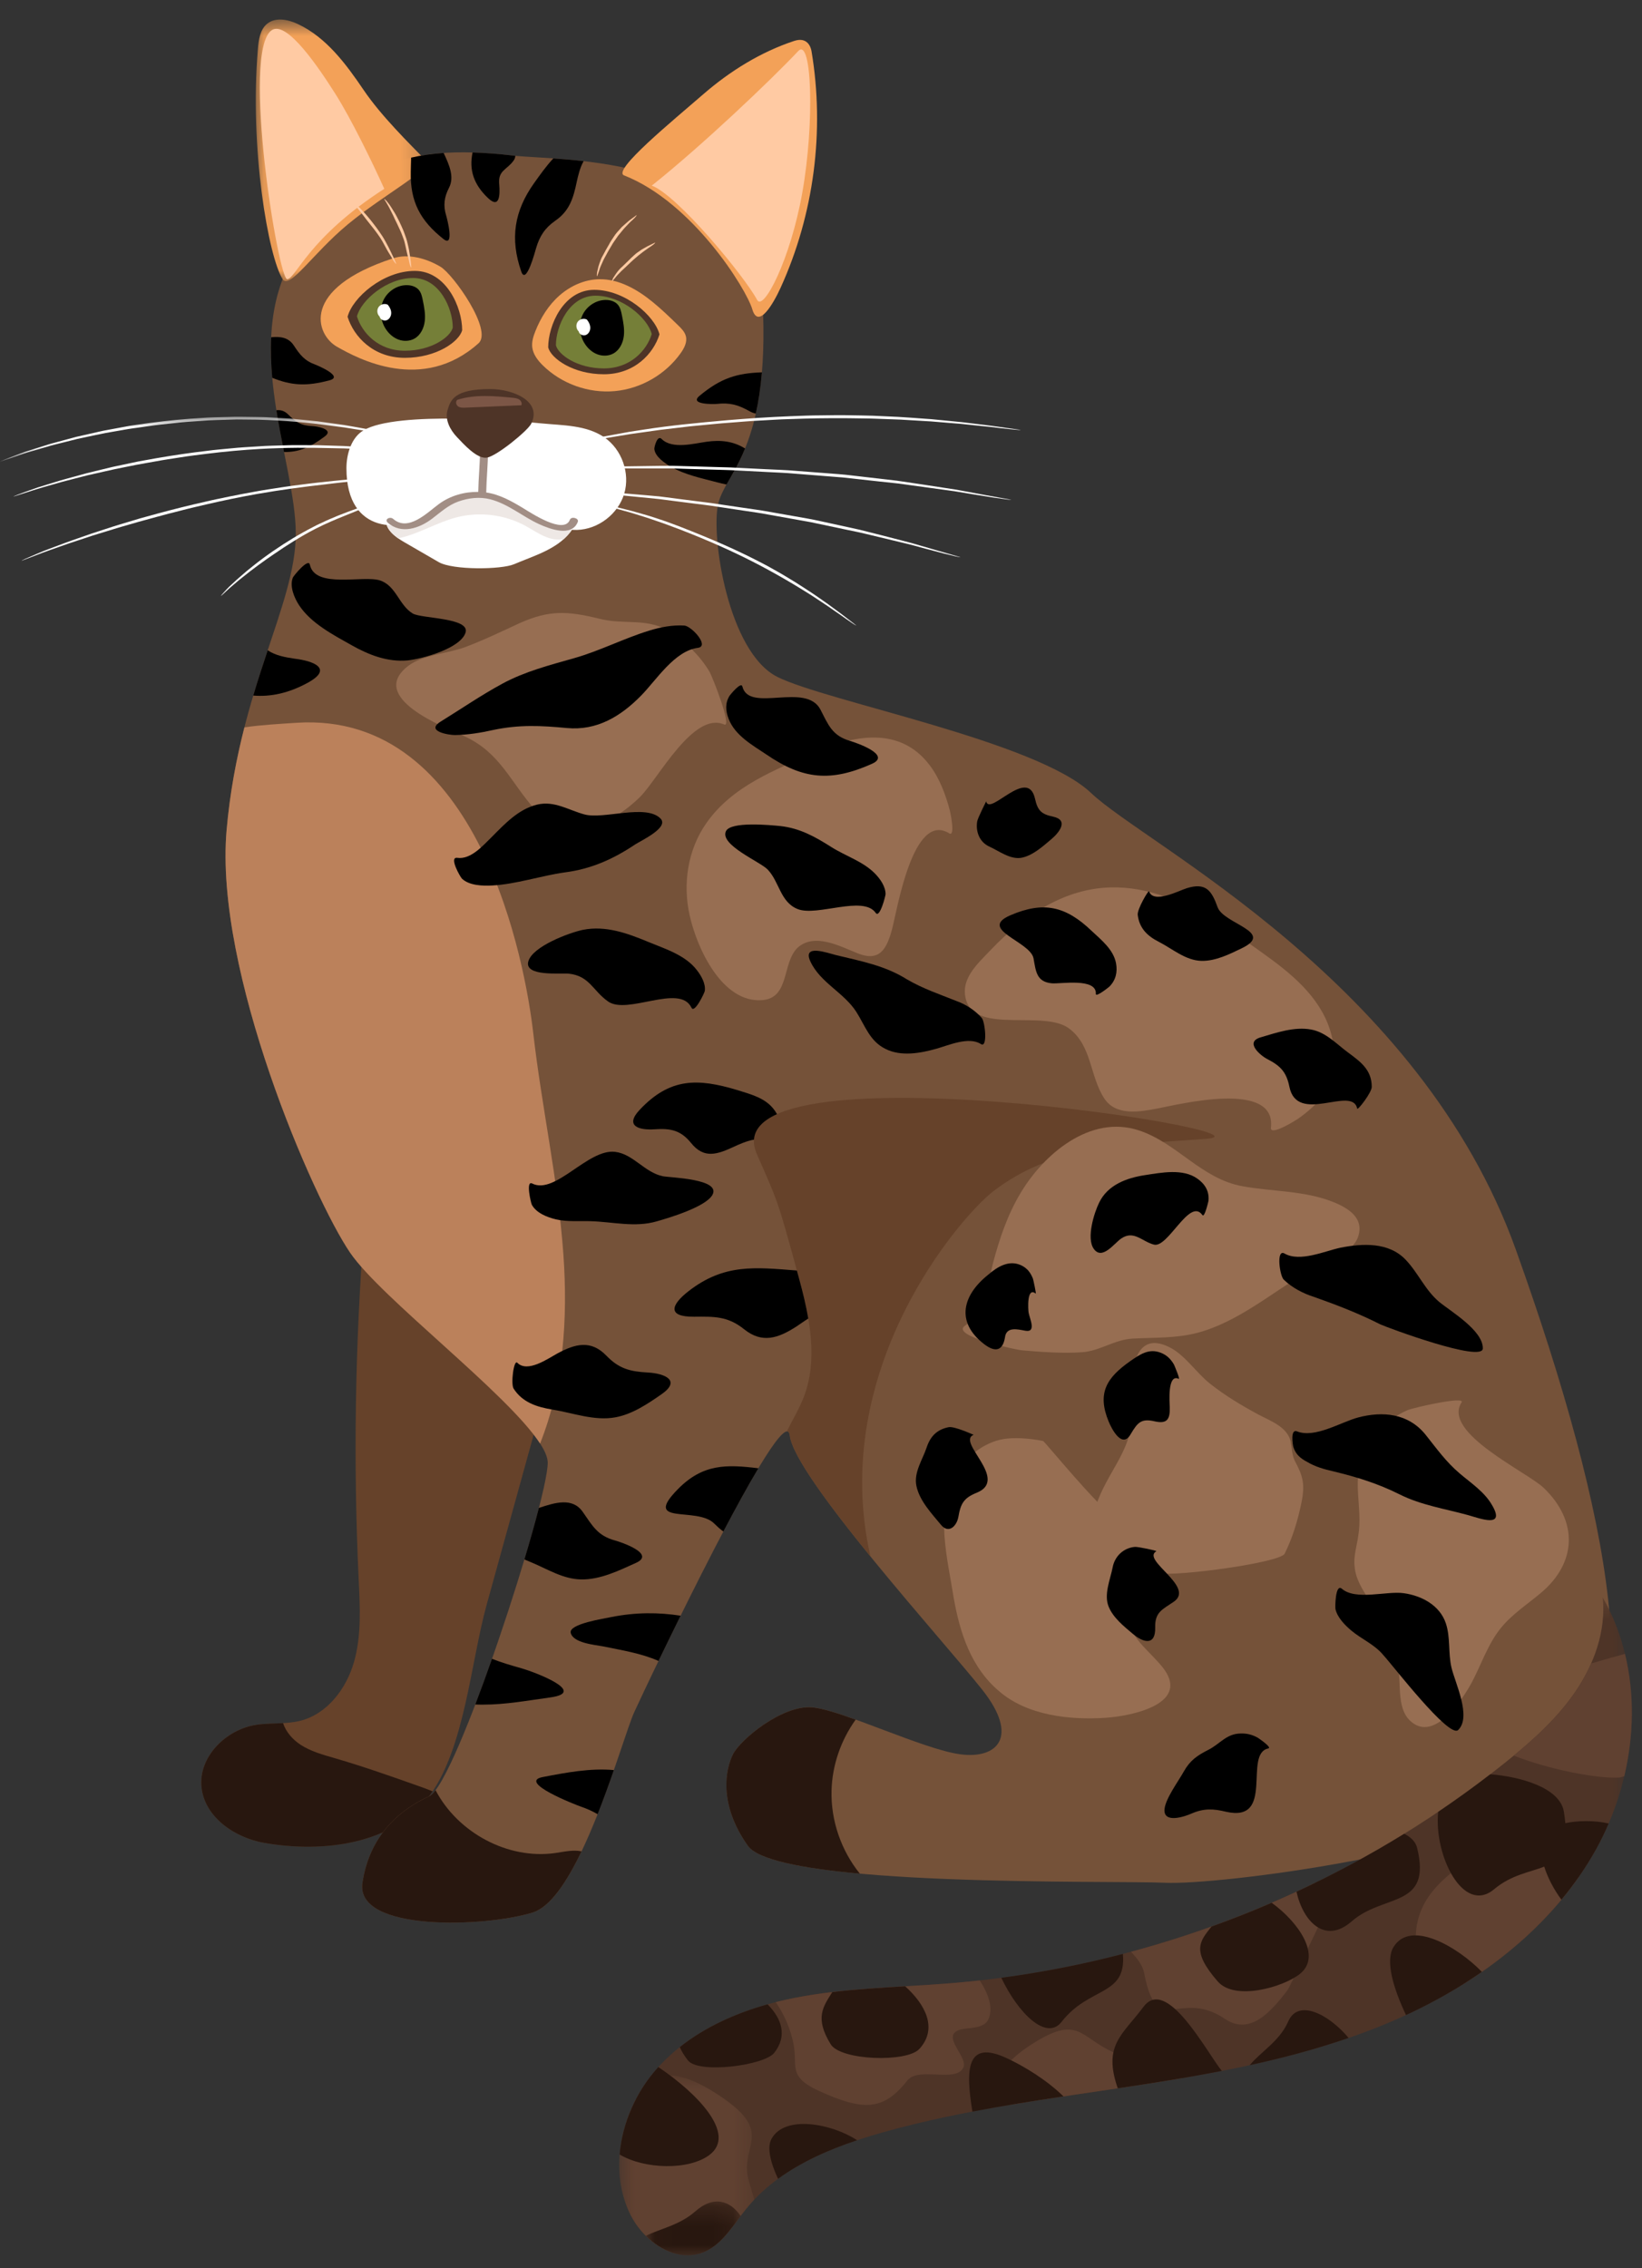 <svg height="116" viewBox="0 0 84 116" width="84" xmlns="http://www.w3.org/2000/svg" xmlns:xlink="http://www.w3.org/1999/xlink"><rect x="0" y="0" width="84" height="116" fill="#333333" stroke="none"/><mask id="a" fill="#fff"><path d="m.086.663h8.735v13.378h-8.735z" fill="#fff" fill-rule="evenodd"/></mask><mask id="b" fill="#fff"><path d="m.676.357h51.806v33.643h-51.806z" fill="#fff" fill-rule="evenodd"/></mask><mask id="c" fill="#fff"><path d="m.676.81h6.911v9.19h-6.911z" fill="#fff" fill-rule="evenodd"/></mask><mask id="d" fill="#fff"><path d="m.042.25h4.848v2.75h-4.848z" fill="#fff" fill-rule="evenodd"/></mask><mask id="e" fill="#fff"><path d="m0 .976h21.677v2.295h-21.677z" fill="#fff" fill-rule="evenodd"/></mask><g fill="none" fill-rule="evenodd"><path d="m10.308 91.392c-.155-1.544 1.246-2.936 2.778-3.179.757-.12 1.541-.023 2.284-.213 1.372-.349 2.345-1.634 2.737-2.996.392-1.361.308-2.807.242-4.221-.281-5.996-.187-12.008.28-17.992 2.397 2.301 4.795 4.601 7.192 6.902.765.735 1.583 1.58 1.628 2.64.019.434-.098.86-.214 1.278-.781 2.824-1.562 5.648-2.343 8.471-.816 2.951-1.114 7.324-2.938 9.782-1.823 2.458-5.417 2.911-8.431 2.384-1.518-.264-3.062-1.323-3.215-2.856" fill="#66422a"/><path d="m13.086 88.213c.459-.073.93-.066 1.395-.092.144.446.484.836.883 1.099.534.352 1.164.521 1.779.7 1.444.419 2.862.922 4.28 1.423.237.084.476.17.708.267-.057.086-.116.171-.177.253-1.824 2.458-5.417 2.912-8.431 2.385-1.519-.264-3.062-1.323-3.215-2.856-.155-1.544 1.246-2.936 2.778-3.179" fill="#28170f"/><path d="m26.251 7.956c2.414.282 12.384-.126 12.763 7.456s-1.895 8.719-2.275 10.362c-.379 1.643.506 7.582 3.033 8.846 2.527 1.263 13.269 3.285 16.049 5.939s16.806 9.604 21.735 23.377c4.928 13.775 6.823 24.515 2.401 27.675-4.423 3.158-17.692 4.802-20.345 4.675-2.654-.126-19.84.253-21.356-1.895-1.517-2.149-1.137-3.917-.758-4.675.378-.759 2.527-2.528 4.043-2.402 1.517.126 5.687 2.149 7.582 2.402 1.896.252 3.033-.885 1.138-3.286-1.896-2.401-9.604-10.868-9.857-13.016s-7.329 12.763-7.961 14.153-2.78 9.478-5.181 10.236-9.098 1.01-8.719-1.517 2.021-3.791 3.412-4.423c1.39-.632 6.065-15.037 6.065-17.059s-8.294-8.079-10.109-10.742c-1.896-2.779-6.951-14.405-6.319-21.608s3.539-11.499 3.539-15.164c0-3.664-2.78-9.604-.127-14.152 2.654-4.55 5.495-5.854 11.247-5.182" fill="#755239"/><path d="m50.811 60.925c-1.67 1.287-8.451 9.085-6.283 18.672-2.12-2.606-4.002-5.14-4.125-6.183-.017-.152-.07-.218-.152-.21.288-.589.636-1.154.871-1.766.728-1.896.308-4.023-.225-5.983-1.151-4.231-1.087-3.939-2.177-6.432-2.53-5.791 27.439-1.099 22.953-.779-4.486.321-7.858.365-10.862 2.681" fill="#66422a"/><path d="m.669.876c-.368.297-.436.822-.476 1.294-.433 5.104.54 10.617 1.265 11.771.347.554 1.548-1.321 3.323-2.794 1.93-1.601 4.416-2.855 3.992-3.291-.815-.836-2.267-2.256-3.169-3.588-.902-1.331-1.908-2.69-3.364-3.374-.5-.236-1.141-.366-1.571-.018" fill="#f3a158" mask="url(#a)" transform="translate(13 .337)"/><path d="m19.659 9.656c-.615-1.366-1.704-3.596-2.506-4.861-.803-1.265-2.475-3.78-3.254-3.249-1.568 1.067.343 12.786.797 12.733s1.064-2.114 4.963-4.623" fill="#ffcaa3"/><path d="m41.514 2.613c.685 4.074.129 8.353-1.585 12.112-.354.777-1.133 2.142-1.443 1.094-.309-1.049-3.049-5.471-6.56-6.849-.63-.247 2.48-2.786 4.046-4.146 1.371-1.19 2.951-2.169 4.659-2.732.661-.217.845.296.883.521" fill="#f3a158"/><path d="m33.342 9.493c2.573-2.046 6.127-5.427 7.492-6.88.697-.742.848 3.646.21 7.237-.611 3.44-1.99 6.088-2.31 5.49-.656-1.225-4.086-5.373-5.392-5.847" fill="#ffcaa3"/><path d="m30.644 14.28c1.017-.021 1.961.524 2.749 1.168.456.372.879.782 1.302 1.192.166.162.341.336.394.563.072.299-.087.601-.264.852-.774 1.095-2.041 1.826-3.375 1.947-1.334.122-2.712-.368-3.671-1.306-.265-.259-.509-.572-.551-.94-.032-.278.055-.555.158-.814.273-.692.678-1.342 1.237-1.832.559-.491 1.278-.815 2.021-.83" fill="#f3a158"/><path d="m28.044 17.766c.139.564 1.274 1.374 2.847 1.374 1.571 0 2.538-1.053 2.846-2.039-.245-.954-1.765-2.279-3.337-2.279s-2.356 1.818-2.356 2.944" fill="#4e3427"/><path d="m28.439 17.657c.12.486 1.098 1.184 2.452 1.184s2.186-.907 2.451-1.757c-.212-.822-1.52-1.962-2.874-1.962s-2.029 1.565-2.029 2.535" fill="#757f38"/><path d="m31.389 18.072c-.248.142-.561.149-.829.049-.267-.101-.49-.303-.644-.543-.279-.435-.336-1.014-.111-1.48.224-.464.734-.788 1.25-.756.203.012.412.082.547.234.131.149.175.352.213.547.071.349.14.707.098 1.061s-.214.711-.524.888" fill="#000"/><path d="m29.605 16.949c-.131-.12-.157-.339-.057-.485.101-.147.314-.202.473-.123.099.12.174.266.176.421s-.084.317-.229.372c-.145.054-.337-.033-.363-.185" fill="#fff"/><path d="m22.531 13.639c-.719-.423-1.635-.687-2.427-.427-4.757 1.554-3.955 3.896-2.872 4.517 1.082.62 4.378 2.391 7.247-.172.745-.665-1.298-3.535-1.948-3.918" fill="#f3a158"/><path d="m23.643 16.885c-.144.581-1.312 1.415-2.931 1.415-1.618 0-2.613-1.084-2.931-2.1.253-.982 1.818-2.346 3.437-2.346 1.618 0 2.425 1.872 2.425 3.031" fill="#4e3427"/><path d="m23.163 16.753c-.12.485-1.098 1.184-2.451 1.184-1.354 0-2.186-.908-2.452-1.757.212-.822 1.521-1.963 2.874-1.963 1.354 0 2.029 1.565 2.029 2.536" fill="#757f38"/><path d="m21.205 17.315c-.249.141-.561.149-.829.048-.267-.101-.49-.302-.644-.543-.28-.434-.336-1.014-.111-1.479.224-.465.734-.788 1.25-.756.203.011.412.082.547.234.131.148.175.352.213.547.071.349.14.706.098 1.06-.042.355-.214.712-.524.889" fill="#000"/><path d="m19.421 16.191c-.131-.119-.157-.338-.056-.484.1-.147.314-.203.473-.123.098.119.174.265.175.42.002.155-.084.317-.229.372-.145.054-.336-.032-.363-.185" fill="#fff"/><path d="m19.749 26.556c1.267-1.111 2.927-1.765 4.612-1.814 1.684-.05 3.38.504 4.711 1.54.114.088.231.187.277.325.073.214-.048.444-.188.622-.687.869-1.828 1.185-2.867 1.627-.649.276-3.131.308-3.851-.109l-1.766-1.022c-.457-.264-.977-.644-.928-1.169" fill="#fff"/><path d="m19.749 26.556c1.267-1.111 2.927-1.765 4.612-1.814 1.684-.05 3.38.504 4.711 1.54.114.088.231.187.277.325.073.214-.048.444-.188.622-.099.125-.208.238-.324.343-.144.024-.291.031-.438.012-.564-.069-1.039-.433-1.54-.703-1.062-.57-2.341-.724-3.509-.422-.994.258-1.89.826-2.891 1.053-.03.006-.06.013-.09.019-.352-.247-.658-.567-.62-.975" fill="#eee8e5"/><path d="m21.653 26.413c-.941.689-3.933 1.05-3.93-2.473.001-.722.252-1.568.875-1.933 1.724-1.011 7.964-.464 9.073-.357 1.116.109 2.32.081 3.244.716.896.615 1.328 1.834 1.02 2.877-.309 1.043-1.334 1.83-2.421 1.858-1.024.028-1.955-.54-2.844-1.05-.888-.51-1.448-.881-2.459-.837-.808.035-1.905.72-2.558 1.199" fill="#fff"/><path d="m20.115 26.538c.777.678 1.739-.324 2.35-.77.583-.423 1.288-.62 2.001-.612.011-.705.088-1.407.09-2.113.001-.201.409-.132.409.036-.003.704-.079 1.404-.091 2.107.679.098 1.293.441 1.873.792.407.246 2.105 1.383 2.407.602.074-.191.477-.078.405.108-.307.791-1.43.367-1.978.118-.856-.391-1.577-1.034-2.503-1.272-.538-.138-1.116-.069-1.633.115-.512.182-.914.553-1.339.876-.647.492-1.574.812-2.263.211-.207-.18.112-.338.272-.198" fill="#a28e85"/><path d="m24.914 23.403c-.507.087-1.191-.686-1.544-1.057-.352-.372-.622-.897-.471-1.386.154-.495.324-1.064 2.182-1.063 1.186.002 2.665.634 2.093 1.774-.18.36-1.753 1.645-2.26 1.732" fill="#4e3427"/><path d="m23.813 20.847c-.133.006-.278.009-.386-.07s-.134-.274-.016-.335c.902-.281 1.872-.192 2.813-.1.115.012.235.025.332.086.097.063.163.19.116.297-.953.04-1.906.081-2.859.122" fill="#7c5646"/><path d="m27.278 52.821c.432 3.791 1.275 7.533 1.544 11.339.231 3.264.01 6.645-1.193 9.664-1.663-2.564-8.14-7.445-9.718-9.761-1.896-2.779-6.95-14.405-6.319-21.608.172-1.95.51-3.688.912-5.258.877-.126 1.772-.174 2.653-.232 9.401-.623 11.729 12.418 12.121 15.856" fill="#bb815b"/><path d="m26.27 8.217c-.343.481-.811.491-.729 1.229.039.488.029 1.257-.572.686-.732-.693-.982-1.434-.794-2.334.648.019 1.338.072 2.075.158.037.005.074.009.114.013-.01.095-.038.179-.094.248" fill="#000"/><path d="m36.66 20.657c-.127.014-1.421.042-.88-.41 1.1-.918 1.93-1.163 3.197-1.205-.068.81-.177 1.504-.311 2.107-.104-.019-.21-.056-.317-.116-.597-.334-.996-.449-1.689-.376" fill="#000"/><path d="m27.425 12.69c-.041.13-.506 1.928-.759 1.196-.582-1.675-.366-3.092.667-4.536.3-.418.612-.863.975-1.249.477.034 1 .078 1.549.141-.188.324-.283.745-.35 1.048-.176.842-.371 1.497-1.105 2.001-.522.367-.795.78-.977 1.399" fill="#000"/><path d="m16.868 19.446c-1.209.329-1.981.263-2.941-.125-.063-.691-.088-1.386-.056-2.073.453-.047.883-.003 1.158.417.315.48.546.779 1.103.983.133.05 1.451.604.736.798" fill="#000"/><path d="m14.735 21.19c.409.407.668.577 1.262.602.18.006 1.119.151.623.524-.786.589-1.349.809-2.089.801-.137-.693-.276-1.408-.392-2.135.207-.026.409.022.596.208" fill="#000"/><path d="m33.846 22.449c.08.08.048.048.01.009.542.528 1.657.221 2.288.134.723-.102 1.358-.034 1.971.344-.325.792-.676 1.354-.948 1.842-.153-.031-.307-.067-.466-.108-.791-.209-1.655-.385-2.371-.796-.307-.176-.818-.515-.856-.911-.009-.095.153-.738.372-.514" fill="#000"/><path d="m33.855 22.457c-.003-.003-.007-.006-.01-.009-.089-.091-.034-.036.01.009" fill="#000"/><path d="m22.969 9.605c-.244.472-.304.904-.141 1.429.04.139.44 1.65-.142 1.19-1.182-.935-1.708-1.907-1.673-3.44.006-.239.009-.481.019-.723.52-.119 1.073-.197 1.664-.237.278.592.564 1.223.273 1.781" fill="#000"/><path d="m7.15 31.652c-.658.818-1.212 1.822-2.191 2.203-1.45.564-3.068-.595-3.739-1.998-1.154-2.415-.371-5.447 1.418-7.438 1.788-1.992 4.401-3.07 7.027-3.585 2.627-.516 5.321-.531 7.989-.748 10.308-.844 20.336-4.842 28.396-11.322 1.323-1.063 2.609-2.208 3.561-3.613.953-1.405 1.554-3.105 1.381-4.794 2.235 3.918 1.832 9.001-.373 12.936-2.206 3.935-5.999 6.8-10.127 8.618-4.129 1.817-8.609 2.674-13.067 3.362s-8.958 1.225-13.298 2.451c-2.611.739-5.278 1.813-6.977 3.928" fill="#4e3427" mask="url(#b)" transform="translate(31 81.337)"/><path d="m77.542 93.234c-.001 0-.001 0-.002-.001-.04-.02-.014-.007.002.001" fill="#604131"/><path d="m4.958 9.855c-1.45.563-3.068-.595-3.739-1.998-.87-1.82-.638-3.992.295-5.804.347-.056.629-.212.767-.561.683-1.732 3.592.301 4.358.97 1.673 1.462.189 2.126.679 3.77.108.362.199.664.269.92-.151.16-.298.326-.438.5-.657.818-1.212 1.822-2.191 2.203" fill="#604131" mask="url(#c)" transform="translate(31 105.337)"/><path d="m52.78 104.547c2.398-1.542 2.452-.362 4.168.403 2.212 1.013 2.573-.436 3.538 1.326-.686.118-1.374.227-2.061.334-2.279.351-4.569.664-6.843 1.048-.536-1.005-.819-1.818 1.198-3.111" fill="#604131"/><path d="m75.221 95.033c1.59-1.126.628-2.634 2.319-1.8.019.01.013.007.002.001.6.283.803-1.383 1.428-.772.941.941 1.167 2.401 1.778 3.551-1.542 2.205-3.6 4.026-5.904 5.467-.919-.49-2.141-.051-2.359-1.541-.381-2.536 1.083-3.71 2.736-4.906" fill="#604131"/><path d="m65.857 101.793c-.835 1.079-1.911 2.345-3.219 1.437-2.289-1.535-3.449 1.028-4.095-2.271.005.024.007.035-.005-.027-.082-.441-.369-.786-.681-1.117 3.243-.872 6.402-2.054 9.42-3.525-.292.278-.754.552-.429.645.232.062 1.24-.158 1.369.057-.049-.065-2.208 4.604-2.36 4.801" fill="#604131"/><path d="m41.927 106.946c-1.734-.785-1.053-1.31-1.374-2.608-.246-1.005-.615-1.546-.864-1.949.324-.082.65-.154.976-.218 2.626-.516 5.321-.531 7.989-.748.489-.04.979-.088 1.467-.142.464.711.7 1.44.438 1.996-.241.512-1.052.394-1.48.533-.969.323.489 1.41.194 1.94-.377.77-2.264-.061-2.842.632-1.224 1.548-2.213 1.6-4.504.564" fill="#604131"/><path d="m77.44 89.783c1.183-.975 2.313-2.028 3.171-3.295.302-.445.569-.921.787-1.416.632-.189 1.227-.358 1.731-.491.494 2.026.454 4.189-.035 6.254-.116.044-.217.07-.298.073-1.147.051-3.566-.419-5.356-1.125" fill="#604131"/><path d="m76.391 96.656c-.013.011-.022.019-.027.023.006-.004.015-.013.027-.023" fill="#28170f"/><path d="m76.411 96.638c.009-.007.019-.016.028-.023-.01.008-.02.016-.028.023" fill="#28170f"/><path d="m76.363 96.679c-.002.001-.003.003-.004.003.001 0 .002-.002.004-.003" fill="#28170f"/><path d="m76.359 96.682c-.002.003-.002.003 0 0" fill="#28170f"/><path d="m71.287 99.575c.876-1.436 3.304.007 4.522 1.268-1.223.85-2.532 1.586-3.882 2.209-.651-1.379-1.068-2.774-.64-3.477" fill="#28170f"/><path d="m35.623 113.041c.004-.004.008-.007.01-.008-.003.002-.006.004-.01.008" fill="#28170f"/><path d="m36.29 110.208c-1.06.794-3.326.731-4.591-.025.132-1.613.848-3.213 1.939-4.428.013-.015.027-.029.04-.044 2 1.345 4.027 3.436 2.612 4.497" fill="#28170f"/><path d="m35.633 113.034c.004-.004.005-.005 0 0" fill="#28170f"/><path d="m81.618 94.629c.25-.444.475-.905.676-1.376-.74-.167-1.595-.146-2.216-.016-.016-.179-.04-.373-.074-.583-.202-1.25-2.273-1.799-3.765-1.916-.867.668-1.756 1.309-2.664 1.921-.236 2.19 1.274 5.292 2.864 3.955.029-.024.058-.048.072-.06-.012.01-.034.028-.072.06.883-.743 1.845-.867 2.56-1.154.177.577.5 1.179.879 1.691.652-.785 1.238-1.626 1.74-2.522" fill="#28170f"/><path d="m76.411 96.638c-.007.007-.014.013-.021.018.006-.005.013-.011.021-.018" fill="#28170f"/><path d="m.042 2.005c.798.791 1.899 1.246 2.917.85.848-.33 1.377-1.127 1.931-1.866-.525-.768-1.361-1.083-2.331-.227.033-.029.053-.047.065-.057-.015.012-.04.035-.065.057-.79.698-1.793.879-2.517 1.243" fill="#28170f" mask="url(#d)" transform="translate(33 112.337)"/><path d="m43.845 109.454c-1.439.48-2.844 1.098-4.042 1.973-.387-.826-.572-1.594-.343-2.029.675-1.275 3.13-.78 4.385.056" fill="#28170f"/><path d="m54.261 103.46c.005-.006.011-.015.019-.024-.007.009-.014.017-.019.024" fill="#28170f"/><path d="m69.07 98.329c-.002.002-.002.002 0 0" fill="#28170f"/><path d="m72.497 94.506c.757 3.102-1.708 2.318-3.35 3.755.051-.045.074-.065.078-.068-.005.004-.041.036-.078.068-1.375 1.203-2.496-.019-2.822-1.519 1.893-.876 3.734-1.865 5.509-2.96.34.166.584.401.663.724" fill="#28170f"/><path d="m69.07 98.329c.007-.007.042-.037.077-.067-.049.043-.072.062-.077.067" fill="#28170f"/><path d="m57.181 106.798c-.764-2.213.225-2.709 1.321-4.173 1.185-1.583 3.234 2.332 4.002 3.284-1.355.264-2.718.491-4.079.701-.414.063-.829.126-1.244.188" fill="#28170f"/><path d="m65.88 103.429c.028-.064.068-.154.03-.066.5-1.13 2.026-.393 3.082.859-1.652.57-3.345 1.019-5.059 1.393.562-.687 1.489-1.197 1.947-2.186" fill="#28170f"/><path d="m35.183 105.359c-.188-.244-.32-.465-.407-.669 1.303-1.031 2.865-1.732 4.491-2.187.71.717 1.036 1.606.336 2.486-.508.642-3.891 1.089-4.42.37" fill="#28170f"/><path d="m42.491 104.537c-.822-1.345-.383-1.913.088-2.661 1.235-.147 2.48-.222 3.725-.296 1.028.925 1.688 2.156.726 3.206-.641.701-4.045.594-4.539-.249" fill="#28170f"/><path d="m66.501 100.946c-.835.67-3.321 1.402-4.206.386-1.37-1.573-.914-2.052-.317-2.807 1.038-.373 2.065-.777 3.077-1.215 1.356.973 2.587 2.721 1.446 3.636" fill="#28170f"/><path d="m51.484 105.248c.918.424 2.07 1.13 2.92 1.964-1.558.234-3.113.482-4.658.777-.357-2.173-.306-3.683 1.738-2.741" fill="#28170f"/><path d="m54.247 103.478c.001-.002.002-.003.003-.005-.001.002-.002.003-.003.005" fill="#28170f"/><path d="m54.251 103.473c.003-.004.006-.008.01-.013-.004.005-.008.01-.01.013" fill="#28170f"/><path d="m54.247 103.478c-.006.008-.005.006 0 0" fill="#28170f"/><path d="m54.332 103.369c-.006.008-.012.016-.02.025 1.423-1.826 3.322-1.289 3.132-3.469-2.046.533-4.125.942-6.22 1.221.864 1.816 2.308 3.25 3.088 2.248.007-.009.014-.017.02-.025" fill="#28170f"/><path d="m54.28 103.436c.005-.006.01-.013.016-.021-.006.008-.011.015-.016.021" fill="#28170f"/><path d="m54.312 103.394-.001.002z" fill="#28170f"/><path d="m54.295 103.415c.005-.006.01-.013.016-.02-.005.007-.011.014-.016.02" fill="#28170f"/><path d="m49.362 67.8c1.01-.718 1.152-2.082 1.435-3.195.329-1.246.738-2.462 1.401-3.574 1.184-1.996 3.567-4.043 6.06-3.223 1.966.646 3.19 2.472 5.301 2.857 1.532.28 3.153.217 4.619.796.793.314 1.648.836 1.285 1.824-.329.896-1.904 1.351-2.666 1.802-1.781 1.063-3.522 2.549-5.56 3.079-1.076.28-2.175.232-3.276.289-.946.047-1.697.638-2.602.699-.998.068-2.113-.012-3.109-.101-.243-.023-3.641-.726-2.888-1.253.345-.246-.087.061 0 0" fill="#976e52"/><path d="m65.016 57.666c.283-2.438-4.705-1.187-5.777-.982-.917.175-2.158.411-2.755-.521-.736-1.129-.623-2.681-1.782-3.557-1.263-.976-4.728.279-5.269-1.43-.345-1.092.568-1.877 1.251-2.597.909-.958 1.951-1.805 3.131-2.406 4.117-2.099 7.755.375 11.037 2.754 1.421 1.03 2.828 2.255 3.269 4.032.249 1.006.214 2.195-.426 3.05-.359.478-.823.88-1.311 1.219-.076.052-1.428.907-1.368.438.082-.7-.022.175 0 0" fill="#976e52"/><path d="m48.556 42.616c-1.858-1.142-2.661 3.94-2.919 4.897-.271 1.007-.624 1.686-1.743 1.248-.91-.358-2.212-1.083-3.096-.291-.804.792-.39 2.573-1.811 2.678-2.043.152-3.327-2.64-3.703-4.323-.369-1.617-.103-3.379.861-4.744 1.336-1.896 3.498-2.697 5.53-3.602 1.981-.882 4.359-1.362 5.884.654.505.667.819 1.505 1.03 2.309.022.084.303 1.382-.033 1.174-.561-.344.559.346 0 0" fill="#976e52"/><path d="m37.046 37.051c-1.582-.685-3.377 2.785-4.298 3.698-1.454 1.442-3.722 2.457-5.354.684-1.278-1.416-1.778-2.922-3.628-3.778-1.06-.471-4.991-1.984-2.881-3.602.732-.563 2.065-.638 2.935-.968.952-.361 1.871-.803 2.794-1.231 1.495-.661 2.414-.603 3.976-.229 1.341.371 2.559-.092 3.782.744.774.53 1.439 1.174 1.922 1.98.156.263 1.185 2.892.752 2.702-.158-.068.159.07 0 0" fill="#976e52"/><path d="m56.999 77.559c.701.361 1.932.736 2.293 1.482.385.826-.78 1.872-1.171 2.533-1.022 1.724.321 2.46 1.296 3.62 1.614 1.922-1.49 2.562-2.849 2.655-1.829.123-4.022-.109-5.468-1.369-1.425-1.207-1.992-2.968-2.308-4.745-.312-1.998-1.006-4.517.127-6.39.565-.932 1.553-1.693 2.661-1.781.594-.047 1.198.017 1.781.129.075.014 2.9 3.486 3.638 3.866" fill="#976e52"/><path d="m74.77 71.721c-1.015 1.551 3.354 3.552 4.208 4.376 1.775 1.712 1.687 3.841-.173 5.385-.691.58-1.464 1.078-2.035 1.788-.648.806-.969 1.794-1.441 2.701-.428.822-1.813 2.984-3.012 2.174-.928-.627-.607-1.987-.802-2.941-.197-.958-.581-1.859-1.056-2.711-.403-.716-1.108-1.527-1.16-2.384-.066-.518.115-1.054.185-1.563.253-1.492-.396-2.874.336-4.308.477-.936 1.211-1.693 2.174-2.117.304-.133 2.999-.742 2.776-.4-.369.563.184-.281 0 0" fill="#976e52"/><path d="m59.286 80.462c-1.884-.27-3.93-1.572-3.121-3.734.657-1.701 1.902-2.775 1.727-4.743-.068-1.24-.102-4.138 1.968-3.069.771.398 1.356 1.306 2.043 1.848.771.609 1.61 1.114 2.474 1.578.607.322 1.471.625 1.647 1.367.065.332.061.666.204.982.436.809.545 1.218.343 2.191-.188.903-.443 1.746-.851 2.575-.222.45-5.357 1.159-6.434 1.005" fill="#976e52"/><g fill="#000"><path d="m49.963 76.341c-.658.265-.818.552-.935 1.232-.079.458-.489.895-.892.406-.476-.578-1.101-1.232-1.256-1.992-.14-.691.316-1.334.525-1.963.188-.567.525-.918 1.125-1.037.297-.059 1.272.392 1.278.389-.032.014-.047.02-.053.023.008-.004.03-.013.053-.023-.898.367 1.844 2.285.155 2.965"/><path d="m27.226 60.526c1.179.594 2.847-1.781 4.236-1.62.934.108 1.511 1.057 2.447 1.247.374.076 3 .129 2.535.957-.343.61-2.197 1.168-2.851 1.352-1.113.324-2.247.022-3.374-.009-.594-.022-1.19.043-1.775-.093-.442-.104-1.005-.322-1.236-.746-.045-.082-.326-1.256.017-1.089-.03-.015-.044-.022.001.001"/><path d="m15.853 28.887c0-.004-.002-.006-.002-.01-.017-.078-.006-.028.002.01"/><path d="m35.653 49.617c.217.278.456.688.402 1.063-.014.096-.531 1.178-.681.854-.029-.06-.019-.039-.006-.01-.608-1.238-3.287.405-4.27-.315-.771-.544-.94-1.302-2-1.415-.39-.042-2.291.165-2.071-.625.215-.776 2.102-1.47 2.787-1.615 1.173-.236 2.296.178 3.365.622.863.358 1.882.666 2.474 1.441"/><path d="m27.769 90.879c1.191-.228 2.418-.464 3.635-.356-.248.712-.527 1.487-.831 2.256-.255-.148-.534-.277-.856-.387-.259-.088-3.273-1.261-1.948-1.513"/><path d="m52.974 66.147c.003.002.007.004.011.007.044.037.009.009-.011-.007"/><path d="m35.368 51.524c.001.003.003.006.005.01.035.073.012.025-.005-.01"/><path d="m23.816 32.351c-.254.81-2.211 1.345-2.964 1.423-1.033.092-1.981-.28-2.866-.778-.943-.532-2.081-1.12-2.688-2.048-.241-.368-.493-.958-.317-1.407.037-.093.797-1.018.869-.664.014.067.009.042.003.01.278 1.232 2.723.518 3.584.796.833.273.962 1.261 1.678 1.693.446.264 2.942.208 2.701.975"/><path d="m26.41 69.636c-.001-.002-.001-.002 0 0"/><path d="m23.392 43.87c.699.1 1.325-.639 1.768-1.069.665-.669 1.362-1.42 2.315-1.652.889-.216 1.61.286 2.434.504.981.26 3.127-.55 3.878.204.461.462-.991 1.13-1.298 1.331-1.127.755-2.256 1.257-3.61 1.429-1.222.174-2.475.602-3.701.668-.481.026-1.169.006-1.544-.348-.084-.08-.68-1.116-.248-1.067-.04-.006-.075-.011.006 0"/><path d="m52.453 68.055c-.392-.071-.974-.228-1.042.343-.11.669-.481.789-1.063.344-1.477-1.131-1.102-2.507.198-3.546.475-.41 1.064-.782 1.701-.485.307.151.471.369.595.68.019.049.177.791.143.763-.031-.025-.024-.019-.011-.007-.454-.343-.38.83-.353.985.057.31.41 1.027-.168.923"/><path d="m49.842 73.363c.007-.003.013-.005.017-.007-.004.002-.01.004-.017.007"/><path d="m49.859 73.356c.009-.004.008-.003 0 0"/><path d="m29.196 83.502c-.101-.46 1.726-.727 2.079-.805 1.255-.25 2.415-.242 3.543-.069-.41.83-.794 1.618-1.13 2.314-.893-.395-1.867-.545-2.872-.751-.392-.073-1.506-.17-1.62-.689"/><path d="m34.679 76.156c1.275-1.296 2.475-1.269 4.117-1.067-.532.886-1.151 2.016-1.791 3.234-.153-.109-.31-.252-.48-.419-.886-.872-3.695.132-1.846-1.748"/><path d="m26.464 69.692c-.024-.024-.048-.05-.054-.056.004.004.019.02.054.056.519.531 1.563-.21 2.035-.467.925-.504 1.729-.717 2.525.108.643.666 1.211.809 2.113.858.875.047 1.72.408.702 1.114-.715.495-1.486 1.018-2.357 1.178-1.075.198-2.174-.228-3.226-.397-.787-.128-1.531-.365-1.981-1.072-.153-.241.009-1.507.189-1.322"/><path d="m49.842 73.363c-.01.004-.022.009-.034.014.015-.006.025-.01.034-.014"/><path d="m60.296 70.513c.002.001.003.001.005.002.033.017.018.01-.005-.002"/><path d="m55.953 63.865c-.385-.545.017-1.839.277-2.362.439-.912 1.413-1.265 2.348-1.407.829-.126 1.937-.348 2.674.18.396.275.62.655.569 1.14-.001.013-.2.885-.308.723-.028-.038-.022-.03-.011-.012-.656-.892-1.759 1.734-2.479 1.521-.605-.159-1.022-.755-1.673-.304-.351.242-.969 1.125-1.397.521"/><path d="m69.444 56.76c0 .003 0 .003 0 0"/><path d="m57.824 69.606c.486-.332.947-.667 1.562-.424.308.122.5.315.667.595.016.027.333.78.248.738-.119-.057-.047-.022-.005-.002-.58-.274-.464 1.22-.455 1.447.02.613-.124.877-.778.727-.681-.158-.865.064-1.209.637-.444.81-.983-.248-1.138-.624-.607-1.468-.092-2.251 1.108-3.094"/><path d="m70.175 55.585c0 .285-.721 1.222-.745 1.109.006.029.013.058.014.066-.001-.006-.005-.026-.014-.066-.249-1.199-3.072.846-3.468-1.115-.156-.766-.459-1.07-1.137-1.421-.36-.186-1.153-.867-.341-1.105.815-.239 1.734-.562 2.594-.401.756.142 1.28.727 1.872 1.164.643.477 1.225.888 1.225 1.769"/><path d="m61.502 62.126c.003.004.007.009.01.013.039.058.008.012-.01-.013"/><path d="m58.781 45.582c.218.659 1.549-.04 1.922-.156.99-.31 1.281.12 1.587.971.31.858 2.966 1.263 1.229 2.101-.629.304-1.333.655-2.05.642-.82-.017-1.496-.623-2.194-.978-.585-.297-.993-.697-1.072-1.376-.034-.286.553-1.281.578-1.204-.018-.055-.037-.11 0 0"/><path d="m65.712 64.106c.788.453 2.067-.129 2.858-.297 1.131-.223 2.468-.297 3.337.612.641.671.988 1.538 1.708 2.151.599.495 2.257 1.466 2.242 2.389-.011.746-4.93-1.084-5.237-1.229-1.123-.566-2.197-.982-3.377-1.399-.576-.182-1.133-.469-1.571-.892-.206-.198-.397-1.581.039-1.336-.036-.02-.103-.059.001.001"/><path d="m15.069 33.685c.974.116 2.002.512.66 1.24-.946.514-1.869.723-2.773.646.244-.817.496-1.586.739-2.315.396.267.884.356 1.374.429"/><path d="m59.574 92.521c.05-.545.717-1.437.99-1.932.322-.567.681-.811 1.254-1.102.594-.302.922-.824 1.639-.834.325-.012.593.055.878.21.008.004.746.496.556.551.028-.005.05-.01-.006.002-1.3.264.37 3.813-2.168 3.238-.642-.156-1.122-.181-1.747.086-.352.16-1.466.54-1.396-.219"/><path d="m24.315 87.168c.283-.739.57-1.527.854-2.335.483.191.988.339 1.523.49.601.169 3.423 1.216 1.46 1.485-1.141.156-2.286.369-3.442.368-.132.002-.264-.002-.395-.008"/><path d="m75.099 77.483c-1.18-.325-2.4-.507-3.505-1.062-1.122-.56-2.192-.887-3.394-1.177-.461-.105-.916-.234-1.325-.478-.346-.182-.598-.39-.713-.774-.028-.095-.166-.927.189-.791-.039-.015-.108-.043.002.001.914.367 2.262-.484 3.123-.711 1.273-.336 2.566-.205 3.44.866.58.726 1.048 1.395 1.764 2.002.573.487 1.259.936 1.642 1.603.721 1.21-.596.696-1.223.521"/><path d="m68.639 81.245c.719.624 2.302.104 3.18.233.912.129 1.838.619 2.146 1.54.242.725.114 1.517.287 2.259.18.774 1.045 2.525.342 3.198-.464.44-3.348-3.314-3.821-3.825-.46-.56-1.117-.816-1.658-1.273-.321-.272-.703-.663-.797-1.088-.021-.094-.008-1.272.305-1.055-.016-.014-.018-.016.016.011"/><path d="m39.925 42.245c1.005.114 1.768.545 2.61 1.077.721.457 1.612.729 2.219 1.345.267.271.545.658.549 1.056 0 .088-.297 1.253-.502.966.019.027.027.038-.001-.001-.639-.922-3.009.203-4-.2-.89-.361-.924-1.39-1.53-2.021-.381-.397-2.452-1.253-2.135-1.955.236-.521 2.291-.315 2.79-.267"/><path d="m48.905 51.183c.503.18.963.474 1.319.875.168.19.313 1.563-.044 1.336.031.02.09.059-.002-.001-.61-.398-1.653.064-2.265.237-.817.232-1.826.417-2.621.008-.799-.392-1.038-1.186-1.484-1.887-.632-.99-1.84-1.489-2.348-2.575-.433-.927.871-.438 1.307-.332 1.282.311 2.501.533 3.635 1.244.817.476 1.636.747 2.503 1.095"/><path d="m26.826 79.752c.291-.968.544-1.867.742-2.635.833-.279 1.717-.547 2.24.197.507.722.756 1.223 1.66 1.469.301.082 2.094.682 1.067 1.144-.875.394-1.824.864-2.808.846-.917-.015-1.704-.52-2.523-.863-.127-.053-.253-.104-.378-.158"/><path d="m33.206 32.252c.58-.179 1.19-.298 1.8-.261.369.024 1.303 1.045.705 1.138.05-.006.091-.012-.008.002-1.198.153-2.13 1.654-2.907 2.444-1.048 1.066-2.261 1.801-3.797 1.657-1.335-.126-2.434-.18-3.767.1-.638.143-1.304.251-1.959.259-.312.003-1.529-.195-.729-.689 1.052-.65 2.071-1.351 3.159-1.94 1.152-.623 2.421-.948 3.673-1.304 1.317-.374 2.527-1.005 3.83-1.406"/><path d="m37.979 35.111c0-.002-.001-.004-.001-.005-.012-.047-.007-.027.001.005"/><path d="m39.36 58.552.002.004z"/><path d="m57.093 49.262c.083.453-.013.865-.339 1.194-.009.009-.707.576-.694.371.009-.155.003-.056 0-.003.045-.829-1.801-.499-2.243-.536-.793-.069-.825-.612-.944-1.274-.157-.869-2.868-1.481-1.183-2.207 1.706-.735 2.841-.457 4.151.796.492.462 1.122.956 1.252 1.659"/><path d="m59.202 79.305c.009-.005.008-.004 0 0"/><path d="m41.974 36.293c.404.781.594 1.335 1.527 1.602.284.086 2.131.711 1.106 1.167-2.098.936-3.52.809-5.403-.478-.718-.481-1.599-.969-1.928-1.818-.159-.411-.191-.812.054-1.195.016-.023.583-.733.647-.465.043.172.017.064.002.004.344 1.372 3.254-.251 3.995 1.183"/><path d="m57.955 83.559c-.457-.386-1.005-.82-1.239-1.391-.258-.626.085-1.397.206-2.021.109-.562.552-.984 1.133-1.038.153-.015 1.149.196 1.101.222.019-.01.037-.02.047-.026-.008.005-.022.013-.047.026-.793.453 2.012 1.817.89 2.584-.576.394-.971.526-.95 1.315.025.938-.592.792-1.141.329"/><path d="m53.871 41.764c-.602-.128-.786-.309-.924-.921-.373-1.652-2.32.916-2.499.139-.023-.099-.011-.05 0 0 .001.003-.429.851-.458 1.025-.086.525.123 1.061.618 1.286.507.229 1.101.698 1.687.566.568-.128 1.064-.585 1.494-.947.397-.336.903-.974.082-1.148"/><path d="m56.06 50.825v.003c-.003.041-.002.025 0-.003"/><path d="m32.722 56.759c1.548-1.647 2.962-1.625 5.004-1.01.696.22 1.45.402 1.898 1.032.046.065.088.131.124.198-.711.321-1.137.748-1.176 1.303-.38.064-.787.254-.998.349-.86.399-1.549.66-2.222-.179-.517-.64-1.029-.756-1.849-.7-.831.059-1.552-.172-.781-.993"/><path d="m35.222 66.033c1.821-1.416 3.394-1.226 5.544-1.057.042.154.085.313.131.48.176.645.338 1.308.452 1.975-.239.15-.455.309-.614.412-.922.593-1.743.878-2.666.137-.84-.675-1.53-.651-2.563-.642-1.418.012-1.153-.63-.284-1.305"/></g><path d="m1.818 2.599c.196-.062.408-.127.631-.197.056-.017.112-.035.17-.052.058-.016.116-.031.176-.047.118-.032.238-.064.361-.098.245-.066.498-.133.755-.203.26-.058.523-.119.787-.178.131-.031.263-.06.394-.09.066-.015.132-.03.197-.044.066-.012.132-.025.197-.036.262-.049.52-.097.77-.143.125-.023.248-.046.368-.068.122-.018.24-.035.356-.052.232-.033.452-.064.656-.094.967-.129 1.833-.211 2.701-.26.434-.036.868-.037 1.316-.051.448-.019.91-.006 1.398 0 .123.002.251.004.382.006.131.001.264.012.401.019.273.016.558.032.85.05.073.004.146.009.22.013.074.007.148.014.223.022.148.015.298.03.45.045.151.016.303.03.455.046l.23.023.228.032c.305.043.609.085.91.127.075.01.15.021.225.032.074.012.148.026.222.039.147.026.293.053.436.078.144.025.286.051.426.076.14.026.277.047.411.078.267.058.523.113.764.165.376.067 1.311.331 1.681.422.199.051.126.049-.164-.008-.144-.028-.343-.07-.589-.126-.122-.028-.257-.059-.403-.092-.146-.036-.305-.063-.473-.099-.192-.039-.399-.081-.62-.126-.11-.021-.225-.045-.342-.067-.118-.02-.239-.038-.364-.059-.25-.04-.514-.082-.789-.126-.069-.012-.138-.022-.209-.034-.07-.009-.142-.018-.214-.027-.144-.019-.291-.038-.442-.057-1.199-.165-2.382-.274-3.783-.314-.23-.003-.463-.005-.699-.007-.118-.001-.237-.002-.356-.003-.119.003-.239.006-.359.01-.48.017-.965.02-1.444.062-.479.034-.955.059-1.413.117-.459.05-.904.09-1.322.156-.16.023-.327.046-.499.071-.087.011-.175.023-.264.036-.089.012-.18.024-.27.041-.364.064-.746.131-1.134.198-.388.074-.78.163-1.169.244-.097.021-.194.041-.291.062-.095.024-.191.048-.285.072-.19.047-.377.095-.561.141-.183.046-.364.088-.538.137-.173.051-.342.1-.504.148s-.318.093-.467.136c-.148.044-.29.083-.42.129-.521.176-.902.305-1.06.361-.188.066-.154.041.122-.071.138-.055.336-.132.598-.23.13-.049.276-.103.438-.163.165-.052.345-.11.542-.172" fill="#fff" mask="url(#e)" transform="translate(0 20.337)"/><path d="m2.442 24.77c.188-.058.392-.119.606-.186.107-.033.218-.064.332-.094.113-.032.229-.063.346-.095.236-.064.478-.131.724-.198.248-.061.5-.122.752-.184l.378-.091c.062-.015.125-.03.187-.045.063-.013.126-.027.188-.04.25-.053.496-.105.735-.156.119-.024.237-.05.352-.074.115-.021.229-.041.339-.062.221-.04.431-.078.625-.113.923-.159 1.748-.278 2.577-.374.413-.057.829-.088 1.256-.13.428-.045.871-.068 1.338-.097.473-.038 1.006-.043 1.567-.061.07-.002.14-.003.212-.005h.214c.143 0 .288.001.434.001.146.001.292.001.439.001l.221.001.221.007c.295.01.59.018.881.028.073.002.146.004.218.007.072.004.144.008.216.012.143.009.285.017.425.025.28.019.553.029.814.051.261.021.512.043.748.062.365.02 1.29.143 1.653.181.196.022.127.029-.156.016-.141-.007-.336-.02-.577-.039-.121-.011-.253-.022-.396-.035s-.298-.02-.463-.034c-.187-.012-.389-.027-.605-.043-.109-.007-.22-.013-.335-.021-.114-.005-.233-.009-.354-.014-.243-.01-.498-.02-.766-.031-.067-.003-.135-.006-.203-.008s-.137-.003-.207-.004c-.14-.003-.283-.006-.428-.009-1.162-.031-2.301-.031-3.645.04-.882.051-1.819.134-2.735.249-.457.058-.911.111-1.349.183-.437.068-.862.129-1.261.205-.305.056-.639.11-.987.176-.347.07-.713.144-1.084.218-.37.079-.745.169-1.118.252-.093.02-.186.042-.278.062-.092.025-.183.048-.275.07-.181.047-.361.093-.537.138-.176.046-.349.088-.516.134-.167.047-.329.094-.485.138-.312.09-.601.168-.853.248-.504.159-.872.277-1.025.328-.181.06-.148.036.119-.067.133-.051.325-.123.577-.212.126-.044.267-.094.423-.149.158-.049.332-.103.521-.162" fill="#fff"/><path d="m2.774 27.972c.18-.067.374-.14.578-.216.204-.078.422-.149.645-.229.224-.078.455-.159.69-.241.235-.077.475-.155.715-.233.478-.16.962-.302 1.417-.438.113-.035.225-.068.335-.101.11-.03.218-.061.323-.089.211-.058.41-.113.596-.164.879-.237 1.667-.432 2.458-.609.394-.095.792-.172 1.201-.258.409-.088.833-.162 1.281-.245.453-.087.966-.16 1.506-.244.269-.044.547-.075.829-.113.14-.017.282-.036.424-.054.142-.02.284-.037.427-.051.571-.061 1.141-.126 1.685-.168.272-.023.536-.05.791-.068.254-.017.498-.035.728-.05.354-.033 1.261-.061 1.616-.08.192-.009.126.009-.148.04-.137.015-.326.034-.56.052-.235.02-.516.038-.836.066-.182.015-.379.032-.589.05-.105.008-.213.018-.324.028-.111.012-.226.024-.344.037-.235.025-.482.052-.741.079-.26.025-.529.064-.81.095-1.125.128-2.225.269-3.515.495-.845.151-1.742.334-2.617.538-.437.104-.871.201-1.288.312-.418.107-.824.207-1.204.314-.29.081-.608.163-.941.257-.332.096-.68.196-1.034.298-.353.105-.711.219-1.066.327-.089.027-.178.055-.266.082-.087.029-.174.058-.261.087-.174.057-.345.113-.513.169-.168.055-.334.108-.493.164s-.313.11-.462.163c-.297.105-.574.199-.815.29-.48.182-.833.315-.978.373-.172.068-.141.042.112-.072.127-.057.309-.136.549-.237.12-.049.254-.106.403-.168.151-.056.316-.119.496-.188" fill="#fff"/><path d="m50.055 21.771c-.229-.023-.475-.05-.735-.077-.13-.015-.263-.027-.4-.036-.136-.012-.275-.023-.417-.034-.282-.024-.574-.048-.87-.072-.297-.017-.599-.036-.9-.053l-.451-.027c-.075-.005-.15-.009-.224-.013-.075-.002-.149-.005-.224-.008-.297-.01-.59-.021-.873-.032-.142-.004-.281-.009-.418-.014-.137-.002-.271-.004-.402-.006-.261-.003-.509-.007-.738-.01-1.09-.009-2.06.008-3.029.045-.485.011-.968.046-1.467.072-.5.023-1.013.068-1.556.11-.55.036-1.166.106-1.816.165-.082.008-.163.015-.245.024s-.165.02-.248.029c-.166.02-.333.04-.501.059-.169.02-.338.04-.508.06l-.256.03-.255.036c-.34.048-.68.096-1.016.144-.084.011-.168.023-.251.035-.083.013-.166.027-.248.041-.165.027-.328.054-.489.081-.322.055-.637.103-.937.16-.3.059-.588.115-.859.168-.419.072-1.481.306-1.897.395-.225.05-.151.018.167-.07.159-.044.379-.101.654-.17.137-.033.288-.07.451-.109.164-.04.341-.073.53-.113.216-.044.448-.092.696-.144.124-.025.251-.053.383-.08.132-.024.268-.05.408-.075.279-.051.573-.106.881-.161.078-.014.156-.029.234-.042.079-.013.159-.025.24-.037.162-.025.327-.05.495-.076 1.344-.208 2.67-.337 4.236-.475 1.028-.087 2.125-.162 3.203-.204.539-.02 1.073-.045 1.592-.045.518-.006 1.02-.017 1.496-.004.362.007.756.009 1.171.023.415.019.85.038 1.292.059.442.024.892.06 1.337.092.112.007.222.015.333.023.11.011.22.022.329.032.219.021.435.042.646.063.211.02.419.038.621.061.2.025.396.048.584.071.376.047.724.084 1.03.129.611.086 1.058.15 1.243.176.222.03.174.036-.158.005-.166-.014-.403-.039-.713-.075-.154-.018-.327-.038-.519-.062-.192-.019-.403-.041-.632-.064" fill="#fff"/><path d="m49.708 25.269c-.213-.036-.443-.074-.685-.115-.121-.022-.246-.039-.374-.056-.127-.017-.257-.035-.389-.054-.529-.072-1.091-.15-1.654-.227-.14-.02-.28-.039-.42-.059-.071-.009-.141-.018-.21-.028-.07-.008-.14-.015-.209-.023-.278-.03-.552-.059-.817-.087-.531-.059-1.028-.113-1.458-.16-.127-.014-.253-.028-.377-.042-.124-.009-.247-.019-.368-.029-.244-.019-.481-.038-.716-.057-.469-.037-.923-.073-1.378-.109-.454-.043-.91-.057-1.38-.082-.469-.024-.953-.049-1.464-.075-.518-.035-1.101-.039-1.714-.06-.307-.008-.622-.018-.941-.027-.16-.005-.32-.01-.481-.016l-.242-.006-.242-.001h-1.906c-.308.001-.607-.004-.894.004-.287.01-.563.02-.822.029-.401.012-1.422.043-1.822.055-.433.016.295-.074 1.744-.135.206-.01.429-.021.667-.032.118-.005.241-.011.367-.018.126-.002.256-.005.39-.008.534-.01 1.125-.019 1.764-.025.159-.001.319-.002.478-.003l.24-.001c.079 0 .159.004.239.006.32.009.642.018.971.028s.664.019 1.008.029c.345.011.701.013 1.07.037.484.024.984.048 1.49.073.505.026 1.017.039 1.523.084.505.039 1.006.077 1.492.114.486.038.957.068 1.4.124.677.078 1.474.171 2.302.267.824.117 1.676.252 2.466.372.197.03.391.057.579.089.187.036.369.069.544.101.351.065.674.125.959.178.571.105.989.181 1.162.211.414.07-.181.019-1.892-.266" fill="#fff"/><path d="m47.336 28.058c-.188-.051-.391-.106-.605-.164-.107-.03-.217-.058-.331-.084-.112-.027-.228-.055-.345-.083-.469-.112-.967-.231-1.465-.352-.124-.029-.249-.059-.373-.089l-.186-.044c-.062-.014-.124-.027-.185-.039-.247-.052-.49-.103-.726-.152-.472-.099-.913-.192-1.296-.273-.113-.024-.224-.047-.335-.071-.111-.02-.22-.04-.328-.059-.217-.039-.429-.077-.637-.114-.418-.076-.824-.148-1.229-.22-.404-.079-.813-.132-1.232-.196-.419-.063-.852-.128-1.309-.197-.462-.077-.985-.132-1.535-.205-.275-.035-.557-.071-.842-.108-.144-.019-.287-.037-.431-.056l-.217-.028-.217-.022c-.581-.057-1.161-.114-1.713-.169-.276-.025-.545-.056-.804-.074-.259-.015-.507-.031-.741-.046-.36-.024-1.281-.087-1.641-.111-.39-.023.271-.046 1.579.023.186.009.387.02.602.03.107.005.218.01.332.015.113.009.231.018.351.028.481.037 1.012.079 1.587.13.144.012.287.025.43.039l.216.019c.071.008.143.019.214.026.287.038.576.075.87.113s.594.076.903.115c.309.041.629.074.958.128.433.063.88.13 1.332.196.453.069.911.124 1.361.21.451.079.898.157 1.331.234s.854.146 1.247.235c.602.129 1.31.284 2.044.447.73.179 1.483.377 2.182.556.175.046.346.088.512.134.165.049.325.095.48.14.309.09.594.173.845.246.503.147.871.253 1.025.295.365.101-.166.006-1.678-.403" fill="#fff"/><path d="m42.718 31.257c-.226-.157-.486-.342-.772-.525-.143-.094-.289-.191-.438-.288-.151-.094-.305-.19-.458-.286-.614-.383-1.244-.739-1.728-1.004-.573-.312-1.091-.575-1.616-.825-.26-.129-.527-.244-.799-.369-.272-.127-.557-.243-.857-.371-.303-.133-.65-.265-1.013-.412-.18-.076-.37-.141-.56-.214-.191-.069-.382-.147-.577-.213-.39-.134-.778-.271-1.153-.384-.187-.057-.369-.117-.545-.167-.177-.048-.346-.095-.505-.139-.245-.074-.877-.233-1.125-.295-.134-.032-.085-.036.111-.006.098.015.233.039.399.071.167.033.366.074.589.136.128.032.266.068.413.105.074.019.15.039.228.058.078.022.158.044.24.067.165.046.337.096.518.147.182.05.367.115.562.178.777.251 1.519.552 2.392.909.572.237 1.178.499 1.764.776.292.14.584.275.859.42.277.143.547.277.795.42.19.107.398.22.612.347.214.129.437.264.664.402.45.285.912.586 1.328.881.105.073.208.144.307.215.098.072.193.141.284.21.183.135.354.257.5.371.293.227.507.393.597.461.108.08.077.073-.091-.035-.084-.055-.202-.135-.355-.243-.076-.054-.162-.115-.256-.181-.095-.067-.2-.138-.314-.217" fill="#fff"/><path d="m11.896 29.846c.134-.124.288-.269.46-.413.086-.074.174-.149.263-.227.092-.074.185-.149.278-.224.373-.303.762-.584 1.062-.792.357-.245.682-.454 1.012-.654.164-.102.333-.195.506-.294.171-.099.354-.193.546-.293.193-.105.418-.205.653-.315.117-.057.242-.104.366-.158.124-.052.249-.109.376-.155.255-.099.509-.199.755-.283.122-.042.24-.086.355-.124.116-.038.226-.074.33-.108.159-.058.577-.165.737-.215.088-.025.062-.001-.058.052-.06.027-.143.06-.248.099-.105.038-.231.083-.374.133-.328.114-.75.283-1.245.488-.497.2-.982.4-1.535.682-.725.37-1.502.866-2.117 1.291-.474.319-1.102.774-1.622 1.197-.065.052-.13.103-.192.154-.061.052-.12.102-.177.15-.113.098-.221.185-.311.267-.18.164-.312.284-.365.336-.064.06-.059.039.026-.062.043-.051.106-.121.191-.211.043-.044.091-.093.144-.149.056-.052.117-.11.184-.172" fill="#fff"/><path d="m32.349 11.257c-.109.088-.23.229-.359.36-.066.064-.121.137-.176.204s-.106.129-.151.183c-.013.016-.026.031-.039.047-.011.017-.023.032-.034.049-.023.032-.045.064-.066.094-.044.063-.086.124-.127.184-.045.059-.078.124-.117.19-.039.064-.079.131-.121.203-.046.069-.085.155-.134.241-.046.088-.101.178-.147.271-.043.096-.086.192-.127.283-.019.045-.041.089-.056.134-.014.044-.028.087-.04.127-.019.063-.078.219-.098.282-.02.068-.046-.06.014-.293.008-.034.017-.069.026-.108.003-.019.008-.039.012-.059.007-.02.013-.04.02-.062.026-.084.056-.178.095-.276.02-.049.036-.1.063-.146.025-.047.051-.094.077-.141.026-.048.052-.096.08-.147.027-.05.051-.103.084-.154.041-.07.082-.141.123-.214.042-.072.078-.149.127-.218.047-.069.092-.138.137-.206.046-.066.088-.133.138-.187.073-.086.163-.186.256-.287.101-.094.21-.187.309-.274.025-.021.048-.044.073-.062.026-.019.051-.038.075-.054.047-.035.091-.067.13-.095.078-.056.133-.098.155-.116.053-.045.007.06-.202.247" fill="#ffcaa3"/><path d="m33.317 12.587c-.095.056-.21.145-.329.227-.06.04-.115.086-.169.128-.053.041-.104.081-.147.114-.102.081-.187.16-.275.234-.087.076-.167.159-.263.247-.05.043-.101.097-.158.15-.056.053-.119.107-.178.165-.113.119-.235.232-.313.339-.031.042-.121.138-.153.178-.034.044-.028-.065.08-.22.058-.089.134-.208.242-.335.052-.065.114-.12.177-.177.064-.058.125-.121.194-.187.093-.084.183-.184.279-.273.098-.088.19-.18.284-.249.071-.053.157-.112.247-.171.093-.056.192-.108.282-.159.184-.096.345-.162.383-.188.046-.027.003.057-.183.177" fill="#ffcaa3"/><path d="m19.89 10.422c.088.113.183.275.283.435.051.079.094.162.135.24s.08.152.112.216c.076.151.132.292.195.429.032.069.055.141.082.214.026.073.053.15.082.23.03.08.05.175.075.274.022.1.049.203.068.309.031.212.072.421.09.591.009.065.021.233.029.298.01.071-.068-.041-.11-.272-.019-.133-.079-.301-.123-.504-.019-.102-.043-.201-.066-.306-.026-.103-.046-.214-.086-.327-.027-.075-.055-.151-.085-.228-.031-.077-.058-.155-.095-.229-.035-.075-.069-.149-.103-.221-.033-.071-.063-.142-.097-.206-.05-.098-.105-.216-.16-.34-.061-.122-.125-.247-.184-.363-.027-.058-.059-.113-.088-.163s-.056-.097-.08-.138c-.047-.082-.083-.141-.1-.165-.039-.056.058-.005.226.226" fill="#ffcaa3"/><path d="m18.237 10.463c.111.102.242.248.377.392.069.071.132.147.192.217.059.072.115.138.163.196.112.138.205.267.302.393.096.126.182.26.282.407.052.075.101.164.153.257.052.094.107.192.157.292.098.202.201.402.275.566.03.062.097.226.127.289.032.067-.079-.02-.195-.239-.064-.127-.174-.28-.28-.471-.053-.097-.104-.192-.158-.291-.056-.099-.109-.203-.18-.309-.095-.137-.195-.283-.303-.421-.11-.134-.213-.271-.309-.39-.074-.09-.158-.201-.243-.315-.089-.112-.181-.228-.266-.336-.173-.214-.326-.388-.367-.432-.052-.051.056-.014.273.195" fill="#ffcaa3"/><path d="m18.542 96.287c.379-2.527 2.022-3.791 3.412-4.423.095-.043.205-.15.328-.313 1.135 2.172 3.699 3.566 6.142 3.212.44-.065.902-.175 1.326-.083-.753 1.568-1.604 2.844-2.489 3.124-2.401.757-9.098 1.01-8.719-1.517" fill="#28170f"/><path d="m37.497 89.716c.379-.759 2.527-2.527 4.043-2.401.509.042 1.315.297 2.234.628-.76 1.055-1.204 2.34-1.235 3.642-.037 1.523.492 3.05 1.449 4.235-2.922-.266-5.221-.704-5.733-1.429-1.516-2.149-1.137-3.917-.758-4.675" fill="#28170f"/></g></svg>